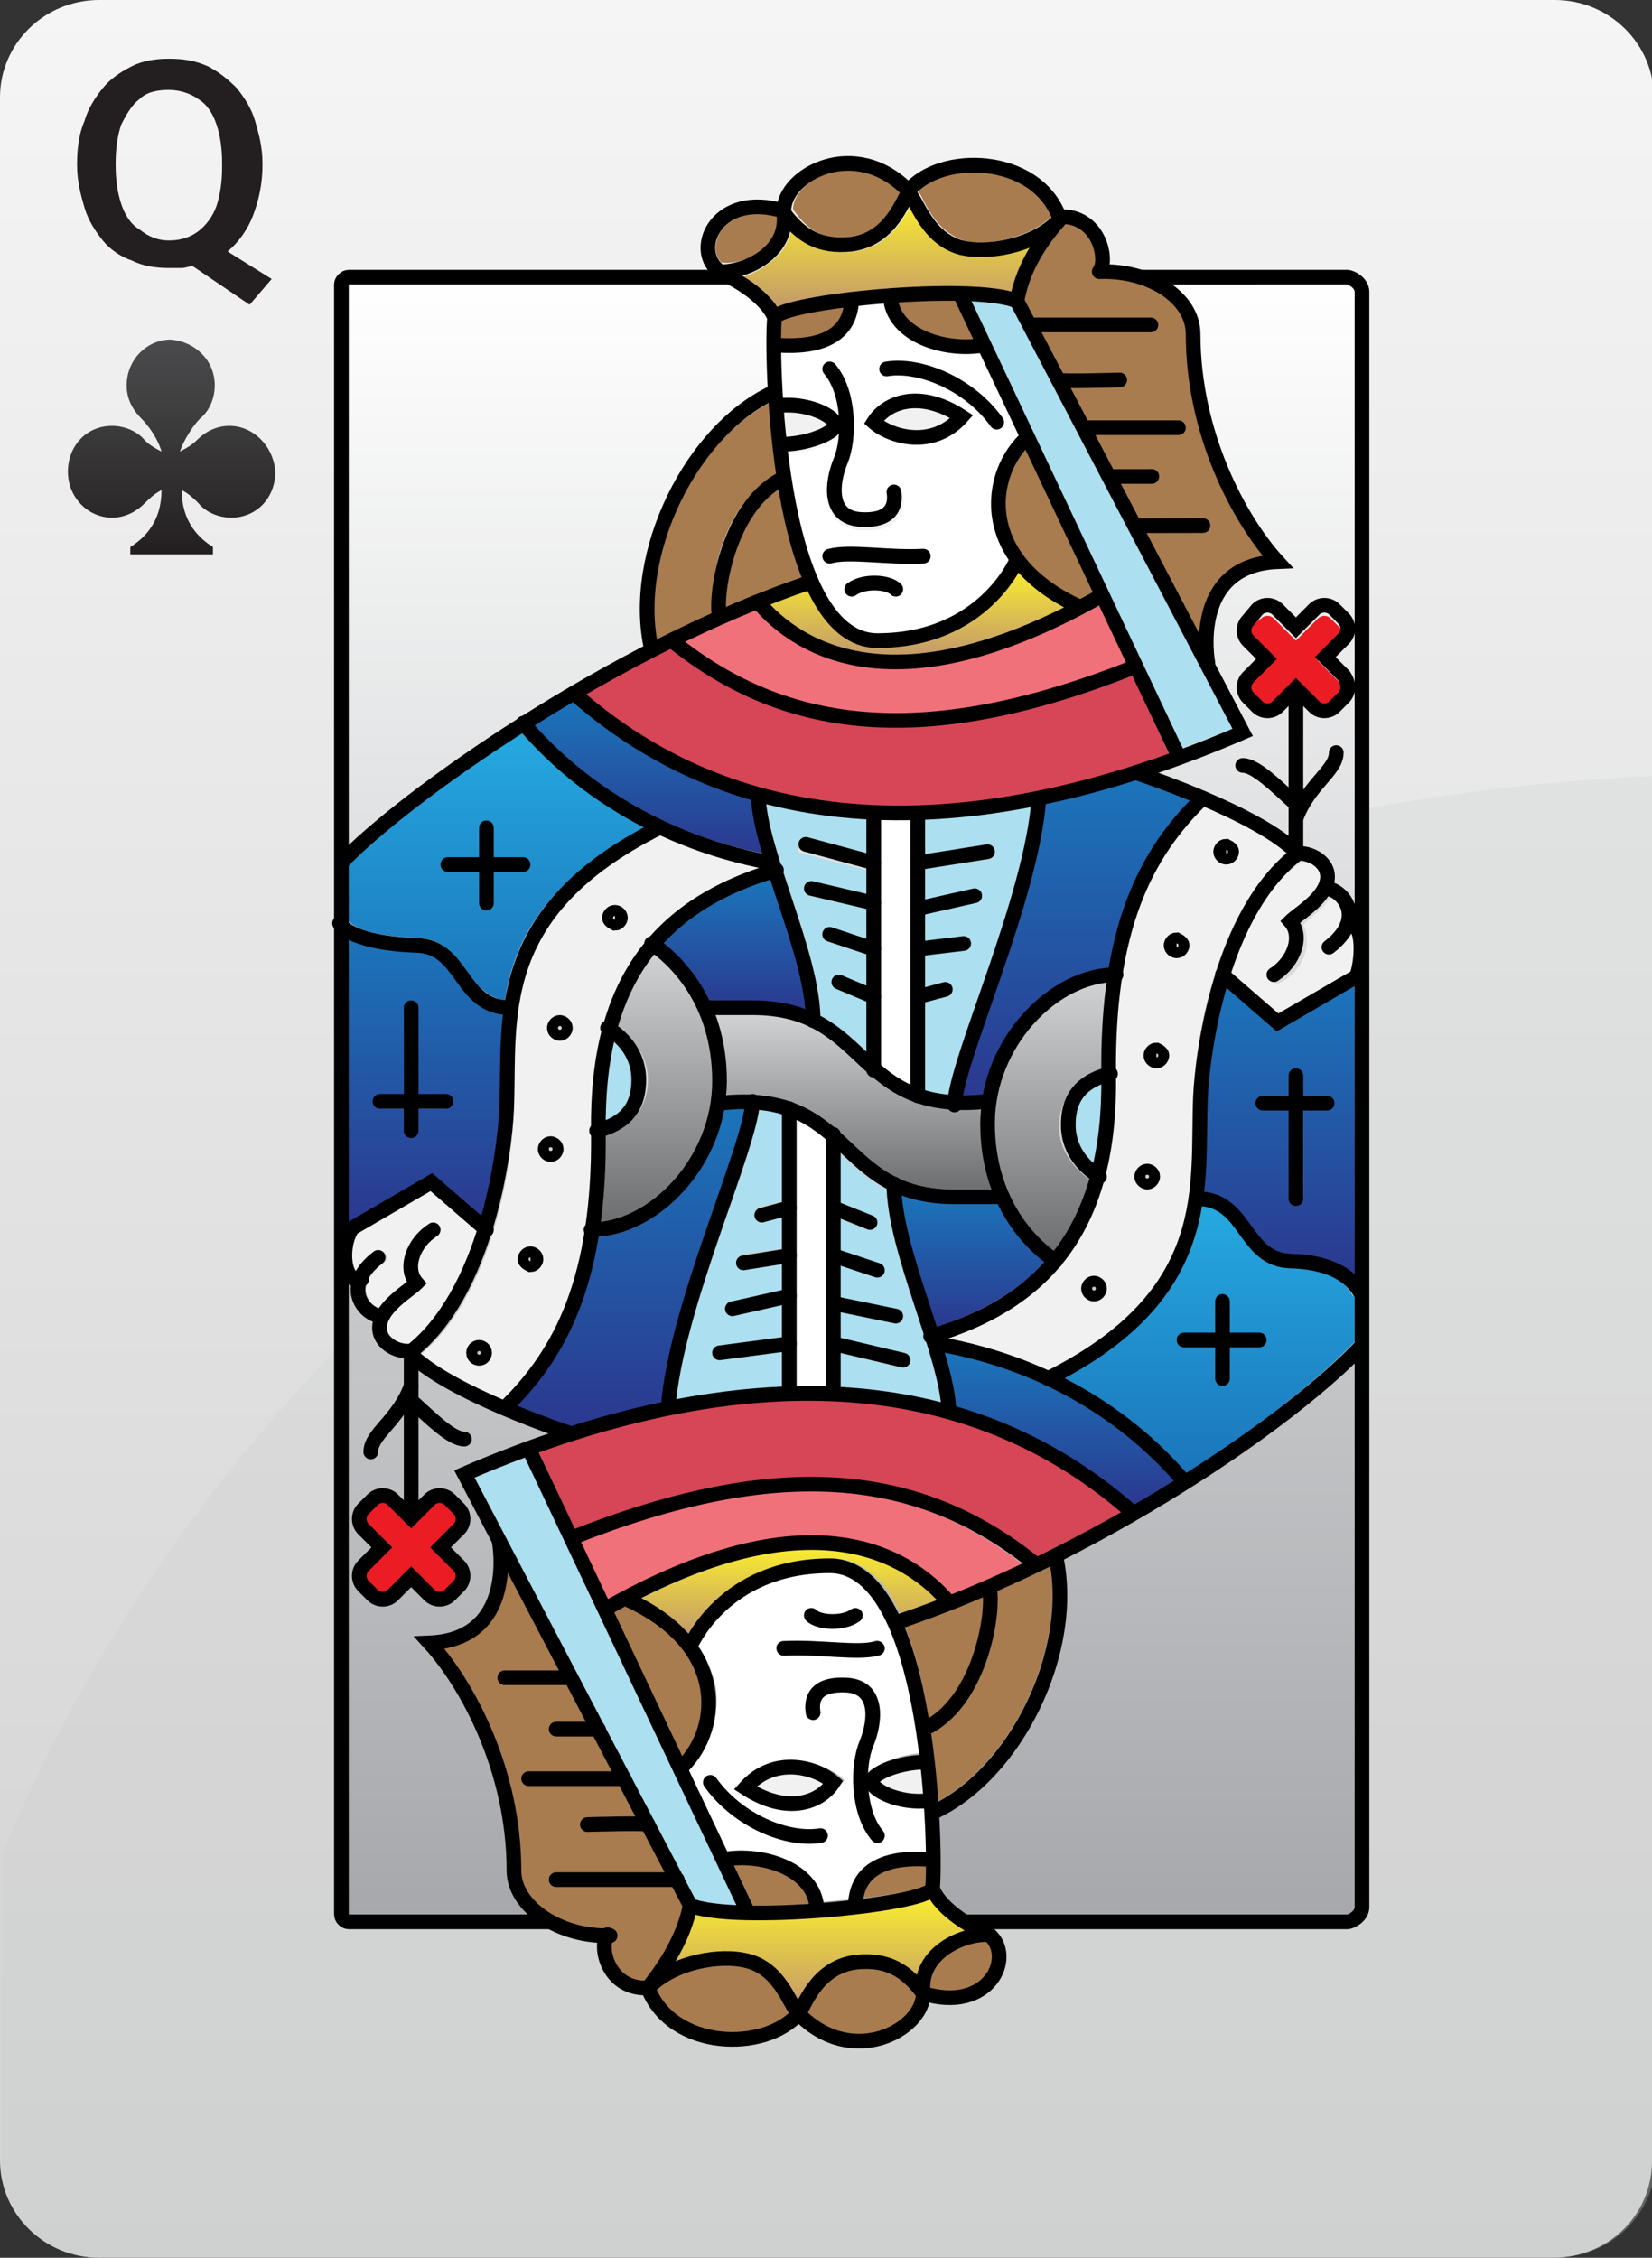 
<svg id="CQ" viewBox="0 0 90 123" xmlns="http://www.w3.org/2000/svg">
	<rect x="0" y="0" width="90" height="123" fill="#333333" stroke="none"/>
	<linearGradient id="SVGID_262_" gradientUnits="userSpaceOnUse" x1="45.05" y1="123" x2="45.05" y2="0" gradientTransform="matrix(1 0 0 -1 0 123)">
		<stop  offset="0" style="stop-color:#F5F5F5"/>
		<stop  offset="1" style="stop-color:#D1D1D1"/>
	</linearGradient>
	<linearGradient id="SVGID_263_" gradientUnits="userSpaceOnUse" x1="45.143" y1="80.728" x2="45.143" y2="0.028" gradientTransform="matrix(1 0 0 -1 0 123)">
		<stop  offset="0" style="stop-color:#D0D2D3"/>
		<stop  offset="1" style="stop-color:#CCCECF"/>
	</linearGradient>
	<linearGradient id="SVGID_264_" gradientUnits="userSpaceOnUse" x1="46.4" y1="108.1" x2="46.4" y2="18.5" gradientTransform="matrix(1 0 0 -1 0 123)">
		<stop  offset="0" style="stop-color:#FFFFFF"/>
		<stop  offset="1" style="stop-color:#A6A8AB"/>
	</linearGradient>
	<linearGradient id="SVGID_265_" gradientUnits="userSpaceOnUse" x1="50" y1="91.952" x2="50" y2="87.254" gradientTransform="matrix(1 0 0 -1 0 123)">
		<stop  offset="0" style="stop-color:#F9EC31"/>
		<stop  offset="1" style="stop-color:#C3996B"/>
	</linearGradient>
	<linearGradient id="SVGID_266_" gradientUnits="userSpaceOnUse" x1="58.65" y1="80.6" x2="58.65" y2="63.224" gradientTransform="matrix(1 0 0 -1 0 123)">
		<stop  offset="0" style="stop-color:#1B75BB"/>
		<stop  offset="1" style="stop-color:#2B388F"/>
	</linearGradient>
	<linearGradient id="SVGID_267_" gradientUnits="userSpaceOnUse" x1="48.4" y1="111.947" x2="48.4" y2="106.228" gradientTransform="matrix(1 0 0 -1 0 123)">
		<stop  offset="0" style="stop-color:#F9EC31"/>
		<stop  offset="1" style="stop-color:#C3996B"/>
	</linearGradient>
	<linearGradient id="SVGID_268_" gradientUnits="userSpaceOnUse" x1="35.35" y1="84.867" x2="35.35" y2="76.486" gradientTransform="matrix(1 0 0 -1 0 123)">
		<stop  offset="0" style="stop-color:#1B75BB"/>
		<stop  offset="1" style="stop-color:#2B388F"/>
	</linearGradient>
	<linearGradient id="SVGID_269_" gradientUnits="userSpaceOnUse" x1="27.05" y1="83.149" x2="27.05" y2="68.524" gradientTransform="matrix(1 0 0 -1 0 123)">
		<stop  offset="0" style="stop-color:#25A9E0"/>
		<stop  offset="1" style="stop-color:#1B75BB"/>
	</linearGradient>
	<linearGradient id="SVGID_270_" gradientUnits="userSpaceOnUse" x1="35.8" y1="71.1" x2="35.8" y2="56.318" gradientTransform="matrix(1 0 0 -1 0 123)">
		<stop  offset="0" style="stop-color:#D0D2D3"/>
		<stop  offset="1" style="stop-color:#6D6E70"/>
	</linearGradient>
	<linearGradient id="SVGID_271_" gradientUnits="userSpaceOnUse" x1="39.95" y1="75.219" x2="39.95" y2="67.919" gradientTransform="matrix(1 0 0 -1 0 123)">
		<stop  offset="0" style="stop-color:#1B75BB"/>
		<stop  offset="1" style="stop-color:#2B388F"/>
	</linearGradient>
	<linearGradient id="SVGID_272_" gradientUnits="userSpaceOnUse" x1="53.05" y1="57.964" x2="53.05" y2="50.664" gradientTransform="matrix(1 0 0 -1 0 123)">
		<stop  offset="0" style="stop-color:#1B75BB"/>
		<stop  offset="1" style="stop-color:#2B388F"/>
	</linearGradient>
	<linearGradient id="SVGID_273_" gradientUnits="userSpaceOnUse" x1="57.2" y1="69.558" x2="57.2" y2="54.777" gradientTransform="matrix(1 0 0 -1 0 123)">
		<stop  offset="0" style="stop-color:#D0D2D3"/>
		<stop  offset="1" style="stop-color:#6D6E70"/>
	</linearGradient>
	<linearGradient id="SVGID_274_" gradientUnits="userSpaceOnUse" x1="46.5" y1="67.726" x2="46.5" y2="58.156" gradientTransform="matrix(1 0 0 -1 0 123)">
		<stop  offset="0" style="stop-color:#D0D2D3"/>
		<stop  offset="1" style="stop-color:#6D6E70"/>
	</linearGradient>
	<linearGradient id="SVGID_275_" gradientUnits="userSpaceOnUse" x1="65.85" y1="57.358" x2="65.85" y2="42.658" gradientTransform="matrix(1 0 0 -1 0 123)">
		<stop  offset="0" style="stop-color:#25A9E0"/>
		<stop  offset="1" style="stop-color:#1B75BB"/>
	</linearGradient>
	<linearGradient id="SVGID_276_" gradientUnits="userSpaceOnUse" x1="43.1" y1="38.627" x2="43.1" y2="33.924" gradientTransform="matrix(1 0 0 -1 0 123)">
		<stop  offset="0" style="stop-color:#F9EC31"/>
		<stop  offset="1" style="stop-color:#C3996B"/>
	</linearGradient>
	<linearGradient id="SVGID_277_" gradientUnits="userSpaceOnUse" x1="44.63" y1="19.65" x2="44.63" y2="13.674" gradientTransform="matrix(1 0 0 -1 0 123)">
		<stop  offset="0" style="stop-color:#F9EC31"/>
		<stop  offset="1" style="stop-color:#C3996B"/>
	</linearGradient>
	<linearGradient id="SVGID_278_" gradientUnits="userSpaceOnUse" x1="69.7" y1="69.423" x2="69.7" y2="53.306" gradientTransform="matrix(1 0 0 -1 0 123)">
		<stop  offset="0" style="stop-color:#1B75BB"/>
		<stop  offset="1" style="stop-color:#2B388F"/>
	</linearGradient>
	<linearGradient id="SVGID_279_" gradientUnits="userSpaceOnUse" x1="23.2" y1="72.026" x2="23.2" y2="56.327" gradientTransform="matrix(1 0 0 -1 0 123)">
		<stop  offset="0" style="stop-color:#1B75BB"/>
		<stop  offset="1" style="stop-color:#2B388F"/>
	</linearGradient>
	<linearGradient id="SVGID_280_" gradientUnits="userSpaceOnUse" x1="57.7" y1="49.4" x2="57.7" y2="40.96" gradientTransform="matrix(1 0 0 -1 0 123)">
		<stop  offset="0" style="stop-color:#1B75BB"/>
		<stop  offset="1" style="stop-color:#2B388F"/>
	</linearGradient>
	<linearGradient id="SVGID_281_" gradientUnits="userSpaceOnUse" x1="34.35" y1="62.661" x2="34.35" y2="45.289" gradientTransform="matrix(1 0 0 -1 0 123)">
		<stop  offset="0" style="stop-color:#1B75BB"/>
		<stop  offset="1" style="stop-color:#2B388F"/>
	</linearGradient>
	<linearGradient id="SVGID_282_" gradientUnits="userSpaceOnUse" x1="9.35" y1="104.46" x2="9.35" y2="92.81" gradientTransform="matrix(1 0 0 -1 0 123)">
		<stop  offset="0" style="stop-color:#4A4A4C"/>
		<stop  offset="0.3" style="stop-color:#404041"/>
		<stop  offset="1" style="stop-color:#231F20"/>
	</linearGradient>
	<path style="fill:url(#SVGID_262_);" d="M90,117.7c0,3-2.4,5.3-5.4,5.3H5.4c-3,0-5.4-2.4-5.4-5.3V5.3 C0,2.4,2.4,0,5.4,0h79.3c3,0,5.4,2.4,5.4,5.3v112.4H90z"/>
	<path style="fill:#231F20;" d="M13.6,16.6l-3.1-2.1c-0.2,0-0.4,0.1-0.6,0.1c-0.2,0-0.4,0-0.7,0c-0.7,0-1.4-0.1-2-0.4 C6.6,14,6,13.6,5.6,13.1s-0.8-1.1-1-1.8S4.2,9.9,4.2,9V8.9c0-0.8,0.1-1.6,0.4-2.3c0.2-0.7,0.6-1.3,1-1.8s1-0.9,1.6-1.2 s1.3-0.4,2-0.4c0.8,0,1.4,0.1,2.1,0.4c0.6,0.3,1.1,0.7,1.6,1.2c0.4,0.5,0.8,1.1,1,1.8s0.4,1.4,0.4,2.3V9c0,1-0.2,1.9-0.5,2.7 s-0.8,1.5-1.4,2l2.4,1.5L13.6,16.6z M9.2,13.1c0.7,0,1.2-0.2,1.6-0.5c0.4-0.3,0.8-0.8,1-1.4c0.2-0.6,0.3-1.3,0.3-2.1V8.9 c0-0.8-0.1-1.5-0.3-2.1s-0.5-1.1-1-1.4c-0.4-0.3-1-0.5-1.6-0.5C8.6,4.9,8,5,7.6,5.4c-0.4,0.3-0.7,0.8-1,1.4 C6.4,7.4,6.3,8.1,6.3,8.9V9c0,0.8,0.1,1.5,0.3,2.1c0.2,0.6,0.5,1.1,1,1.4C8.1,12.9,8.6,13.1,9.2,13.1z"/>
	<path style="opacity:0.3;fill:url(#SVGID_263_);enable-background:new    ;" d="M0.093,101.072v16.6 c0,3,2.4,5.3,5.4,5.3h79.3c3,0,5.4-2.4,5.4-5.3v-75.4C48.693,44.072,13.793,67.972,0.093,101.072z"/>
	<path style="fill:url(#SVGID_264_);" d="M74.2,103.5c0,0.7-0.2,1-0.9,1H19.5c-0.7,0-0.9-0.2-0.9-1V16 c0-0.7,0.2-1.1,0.9-1.1h53.6c0.7,0,1.1,0.4,1.1,1.1C74.2,16,74.2,103.5,74.2,103.5z"/>
	<path style="fill:#F1717A;" d="M61.4,36.2l-1.5-3.3c-2.5,1.4-7,3.5-11.3,3.5c-2.7,0-5.3-0.8-7.4-3.2c-1.3,0.5-2.7,1.1-4,1.8 C43.5,39.8,51,40.2,61.4,36.2z"/>
	<path style="fill:#A87C4F;" d="M55.9,24.4c-0.9,1-1.3,2.4-1.1,3.7c0.2,1.3,1.1,3.2,4.1,4.6c0.2-0.1,0.5-0.2,0.7-0.4L55.9,24.4z"/>
	<path style="fill:url(#SVGID_265_);" d="M58.2,33c-1.1-0.6-2-1.2-2.7-2c-0.7,1.2-2.9,4.2-7.7,4.2c-1,0-1.8-0.4-2.6-1.2 c-0.5-0.5-0.8-1.1-1.2-1.9c-0.7,0.2-1.5,0.5-2.2,0.8C44,35.3,48.7,37.8,58.2,33z"/>
	<path style="fill:url(#SVGID_266_);" d="M56.9,43.7c-0.3,3.2-1.7,7.5-2.9,10.9c-0.8,2.2-1.4,4.1-1.6,5.2c0.4,0,0.8,0,1.2-0.1 c0.7-4,3.9-6.8,6.9-6.9c0.6-3.8,2.1-6.8,4.4-9.2c-1.5-0.6-2.8-1.1-3.1-1.2C60.3,42.9,58.6,43.3,56.9,43.7z"/>
	<path style="fill:#A87C4F;" d="M53.1,18.5L52,16.3c-0.1,0-0.2,0-0.3,0c-0.9,0-1.9,0-2.9,0.1c0.1,0.5,0.3,0.9,0.7,1.3 C50.5,18.4,51.8,18.7,53.1,18.5z"/>
	<path style="fill:#A87C4F;" d="M42.5,26.5c-2.3,1.3-3.2,5.2-3,6.7c1.4-0.6,2.9-1.2,4.3-1.7C43.2,30,42.8,28.3,42.5,26.5z"/>
	<path style="fill:#ACDFEF;" d="M55.2,16.6c-0.5-0.2-1.3-0.3-2.4-0.3l11.5,24.5c1-0.4,1.9-0.7,2.9-1.1l-9.9-18.8L55.2,16.6z"/>
	<path style="fill:#FFFFFF;" d="M45.9,18.3c-0.6,0.6-1.6,0.9-3,0.9c-0.1,0-0.3,0-0.4,0c0,0.7,0,1.6,0.1,2.6c1.2-0.1,2.5,0.4,3,0.9 c0.1,0.1,0.1,0.2,0.2,0.3c0-0.9-0.3-1.9-0.8-2.5c-0.1-0.1-0.1-0.4,0-0.5s0.4-0.1,0.5,0c1.2,1.4,1.2,4.1,0.7,5.4 c-0.3,0.7-0.5,1.7-0.1,2.3c0.2,0.3,0.5,0.4,0.9,0.4c0.6,0,1.1-0.1,1.3-0.3c0.2-0.2,0.2-0.6,0.2-0.8c0-0.2,0.1-0.4,0.3-0.4 s0.4,0.1,0.4,0.3c0.1,0.5,0,1-0.3,1.4s-0.9,0.6-1.7,0.6c-0.1,0-0.1,0-0.2,0c-0.8,0-1.3-0.4-1.5-0.7c-0.6-1-0.1-2.4,0-2.9 c0.2-0.4,0.3-1.1,0.3-1.8c-0.2,0.7-1.7,1.2-2.9,1.2c0.4,3.5,1.2,7.3,2.9,9c0.6,0.7,1.3,1,2.1,1c4.9,0,6.9-3.3,7.2-4.1 c-0.5-0.7-0.8-1.5-1-2.3c-0.2-1.6,0.3-3.3,1.5-4.5l-2.1-4.5c-0.3,0-0.6,0.1-0.9,0.1c-1.3,0-2.6-0.4-3.4-1.1 c-0.6-0.5-0.9-1.1-0.9-1.7c-0.5,0-1.1,0.1-1.5,0.1C46.6,17.3,46.4,17.8,45.9,18.3z M49.1,32.4c-0.1,0.1-0.3,0.1-0.5,0 c-0.3-0.3-1.5-0.3-2,0c-0.1,0-0.1,0.1-0.2,0.1c-0.1,0-0.2,0-0.3-0.1S46,32,46.2,31.9c0.8-0.5,2.3-0.5,2.9,0 C49.2,32.1,49.2,32.3,49.1,32.4z M50.4,30.7c-0.2,0-0.3,0-0.5,0c-0.7,0-1.3,0-1.9-0.1c-1.1-0.1-2-0.1-2.6,0.1 c-0.2,0-0.4,0-0.4-0.2c-0.1-0.2,0-0.4,0.2-0.4c0.7-0.2,1.7-0.2,2.8-0.1c0.8,0,1.6,0.1,2.4,0.1c0.2,0,0.3,0.1,0.3,0.3 C50.7,30.5,50.6,30.7,50.4,30.7z M48.3,19.8c2.1-0.4,4.8,0.9,6.3,3c0.1,0.1,0.1,0.4-0.1,0.5c-0.1,0-0.1,0.1-0.2,0.1 c-0.1,0-0.2,0-0.3-0.1c-1.6-2.1-4.1-3-5.7-2.8c-0.2,0-0.4-0.1-0.4-0.3C48,20,48.1,19.9,48.3,19.8z M47.3,22.9 c0.5-0.8,1.5-1.3,2.5-1.3c0.9,0,1.8,0.3,2.7,1l0.3,0.2L52.6,23c-0.7,0.8-1.6,1.2-2.7,1.2c-1.1,0-2.1-0.5-2.5-0.9l-0.2-0.2 L47.3,22.9z"/>
	<path style="fill:#F1F1F2;" d="M51.8,22.8c-0.7-0.4-1.3-0.6-2-0.6c-0.8,0-1.4,0.4-1.8,0.8c0.4,0.3,1.1,0.5,1.9,0.5 C50.4,23.5,51.1,23.4,51.8,22.8z"/>
	<path style="fill:#A87C4F;" d="M42.5,18.5c1.3,0.1,2.4-0.2,2.9-0.7c0.3-0.3,0.5-0.7,0.6-1.1c-1.8,0.2-3.2,0.5-3.5,0.7 C42.6,17.6,42.5,18,42.5,18.5z"/>
	<path style="fill:#A87C4F;" d="M65.415,35.268c0-0.9,0.428-2.778,1.128-3.578c0.6-0.8,1.542-1.094,2.642-1.294 c-2.2-2.7-4.404-7.695-4.404-12.495c0-0.6-0.482-1.201-0.982-1.801c-0.9-0.9-2.3-1.4-3.9-1.3l0,0l0,0 c-0.1,0,0.248-0.906-0.357-1.819C59.296,12.608,58.8,12,57.8,12c-1.2,1.5-2.066,3.297-2.266,4.497L65.415,35.268z"/>
	<path style="fill:#D64656;" d="M63.7,41.1l-2-4.3c-4.9,1.9-9.1,2.8-12.9,2.8c-4.7,0-8.7-1.4-12.3-4.3 c-1.6,0.8-3.273,1.628-4.773,2.528C38.277,43.112,47.7,46.8,63.7,41.1z"/>
	<path style="fill:url(#SVGID_267_);" d="M42.4,16.8c1.5-0.7,6.6-1.1,9.4-1.1c1.5,0,2.6,0.1,3.4,0.3c0.2-0.9,0.6-1.8,1.2-2.7 c-1.5,0.7-3.1,0.8-4.1,0.5c-1.5-0.4-2.2-1.6-2.6-2.4c0-0.1-0.1-0.1-0.1-0.2c-0.4,0.8-1.3,2.3-3.1,2.5c-1.6,0.2-2.7-0.4-3.4-1.2 c-0.1,0.5-0.3,1-0.7,1.4c-0.6,0.6-1.3,1-2,1.2C41.1,15.4,41.9,16,42.4,16.8z"/>
	<path style="fill:url(#SVGID_268_);" d="M41.6,46.5c-0.3-1.2-0.6-2.2-0.6-3.1c-3.4-1-6.6-2.6-9.7-5.3c-0.8,0.4-1.5,0.9-2.2,1.4 C31,41.7,35,45.2,41.6,46.5z"/>
	<path style="fill:url(#SVGID_269_);" d="M22.7,51.1c1.4,0,2.1,1,2.7,1.8s1.1,1.4,2.1,1.6c0.5-3.2,2.2-6.6,7.7-9.4 c-3.3-1.7-5.5-3.7-6.8-5.2c-4.4,2.8-7.9,5.6-9.5,7.2v3C19.3,50.6,20.4,51,22.7,51.1z M24.4,46.8h1.8v-1.7c0-0.2,0.2-0.3,0.3-0.3 s0.3,0.1,0.3,0.3v1.7h1.8c0.2,0,0.3,0.1,0.3,0.3s-0.2,0.3-0.3,0.3h-1.8v1.7c0,0.2-0.2,0.3-0.3,0.3s-0.3-0.1-0.3-0.3v-1.7h-1.8 c-0.2,0-0.3-0.1-0.3-0.3S24.2,46.8,24.4,46.8z"/>
	<path style="fill:#A87C4F;" d="M52.5,13.1c0.3,0.1,0.6,0.1,1,0.1c1.1,0,2.7-0.4,3.8-1.4c-0.5-1.2-1.7-2.1-3.2-2.4 c-1.6-0.3-3.2,0.2-4.1,1c0.1,0.1,0.2,0.3,0.3,0.5C50.7,11.7,51.3,12.7,52.5,13.1z"/>
	<path style="fill:#A87C4F;" d="M41.9,13.3c0.4-0.4,0.6-0.9,0.6-1.5c-1.8-0.5-2.9,0.2-3.3,0.9c-0.3,0.6-0.3,1.2,0.1,1.6 C40,14.4,41.1,14.1,41.9,13.3z"/>
	<path style="fill:#A87C4F;" d="M46.4,12.9c1.6-0.2,2.3-1.6,2.6-2.3c0-0.1,0.1-0.1,0.1-0.2c-1.2-1.1-2.8-1.5-4.2-0.9 c-1,0.4-1.7,1.2-1.7,1.9C44.1,12.7,45,13.1,46.4,12.9z"/>
	<path style="fill:#A87C4F;" d="M42.4,25.8c-0.2-1.4-0.3-2.7-0.4-3.9c-4.2,2.2-7.1,8.2-6.2,13c1-0.5,2-1,3.1-1.4 C38.5,31.7,39.5,27.2,42.4,25.8z"/>
	<path style="fill:#F1F1F2;" d="M60.8,58.6c0.1,4.4-0.9,7.8-3,10.3l0,0c0,0,0,0-0.1,0.1c-1.5,1.8-3.6,3.1-6.3,4 c2.1,0.4,4,1.1,5.6,1.8c8-4,8-9,8-13.4c0-0.5,0-1.1,0-1.6c0.1-3.3,1.3-10.2,5.1-13.3c-1-0.9-2.8-1.9-4.5-2.6 C63.3,46.2,60.7,49.9,60.8,58.6z M59.6,70.8c-0.3,0-0.6-0.3-0.6-0.6c0-0.3,0.3-0.6,0.6-0.6s0.6,0.3,0.6,0.6 C60.2,70.5,59.9,70.8,59.6,70.8z M62.5,64.7c-0.3,0-0.6-0.3-0.6-0.6c0-0.3,0.3-0.6,0.6-0.6s0.6,0.3,0.6,0.6 C63.1,64.4,62.8,64.7,62.5,64.7z M63,58.1c-0.3,0-0.6-0.3-0.6-0.6s0.3-0.6,0.6-0.6s0.6,0.3,0.6,0.6C63.6,57.9,63.4,58.1,63,58.1z  M64.2,52.2c-0.3,0-0.6-0.3-0.6-0.6s0.3-0.6,0.6-0.6c0.3,0,0.6,0.3,0.6,0.6C64.8,51.9,64.5,52.2,64.2,52.2z M66.9,45.8 c0.3,0,0.6,0.3,0.6,0.6S67.2,47,66.9,47s-0.6-0.3-0.6-0.6S66.5,45.8,66.9,45.8z"/>
	<path style="fill:url(#SVGID_270_);" d="M38.9,58.9c0-4.2-2.3-6.3-3.3-7c-0.9,1.1-1.6,2.5-2,4c1.1,0.8,1.7,1.8,1.7,2.9 c0,0.6-0.1,2.3-2.3,3c0,1.8-0.1,3.4-0.3,4.9C35.6,66.4,38.9,63.1,38.9,58.9z"/>
	<path style="fill:#ACDFEF;" d="M34.5,58.8c0-0.4-0.1-1.3-1.2-2.2c-0.3,1.4-0.5,2.9-0.5,4.5C34.3,60.6,34.5,59.6,34.5,58.8z"/>
	<path style="fill:#ACDFEF;" d="M53.4,54.4c1.2-3.3,2.6-7.4,2.9-10.6c-1.9,0.4-3.9,0.6-5.9,0.7v2.1l3.4-0.5c0.2,0,0.4,0.1,0.4,0.3 s-0.1,0.4-0.3,0.4l-3.5,0.5v1.8l2.6-0.6c0.2,0,0.4,0.1,0.4,0.3s-0.1,0.4-0.3,0.4l-2.8,0.6v1.6l2.1-0.3c0.2,0,0.4,0.1,0.4,0.3 s-0.1,0.4-0.3,0.4L50.4,52v1.8l1.1-0.2c0.2,0,0.4,0.1,0.4,0.3s-0.1,0.4-0.3,0.4l-1.3,0.3v5c0.4,0.1,0.9,0.2,1.4,0.2 C51.9,58.6,52.6,56.7,53.4,54.4z"/>
	<path style="fill:url(#SVGID_271_);" d="M43.9,55.1c-0.1-1.8-0.8-4-1.5-6.1c-0.1-0.4-0.3-0.8-0.4-1.2c-2.5,0.8-4.5,2-6,3.6 c0.7,0.5,1.8,1.5,2.6,3.2H41C42.2,54.6,43.1,54.8,43.9,55.1z"/>
	<path style="fill:#F1F1F2;" d="M67,53l2.7,2.3l4-2.3c0.2-0.6,0.3-1.9,0-2.2l0,0c-0.2,0.3-0.5,0.7-1,1.1c-0.1,0-0.1,0.1-0.2,0.1 s-0.2,0-0.3-0.1c-0.1-0.1-0.1-0.4,0.1-0.5c0.8-0.6,1.1-1.3,0.9-1.8c-0.1-0.4-0.4-0.6-0.7-0.7c-0.4,0.6-1,1-1.4,1.4L71,50.4 c0.2,0.3,0.2,0.7,0.2,1.1c-0.1,0.8-0.6,1.6-1.4,2c-0.1,0-0.1,0.1-0.2,0.1s-0.2-0.1-0.3-0.1c-0.1-0.2-0.1-0.4,0.1-0.5 c0.6-0.4,1-1,1.1-1.6c0-0.2,0-0.6-0.2-0.9l-0.2-0.2l0.2-0.2c0.1-0.1,0.2-0.2,0.4-0.3c0.5-0.4,1.4-1,1.5-1.7c0-0.3,0-0.5-0.2-0.7 c-0.2-0.3-0.6-0.4-1.1-0.4C68.9,48.3,67.7,50.7,67,53z"/>
	<path style="fill:#EC1C24;" d="M70.8,37.3L70.8,37.3l1,1c0.2,0.2,0.5,0.2,0.7,0l0.5-0.5c0.1-0.1,0.1-0.2,0.1-0.3s0-0.2-0.1-0.3 L71.8,36l1.2-1.2c0.1-0.1,0.1-0.2,0.1-0.3s0-0.2-0.1-0.3l-0.5-0.5c-0.2-0.2-0.5-0.2-0.7,0l-1.2,1.2l-1.2-1.2 c-0.2-0.2-0.5-0.2-0.7,0L68.2,34c-0.2,0.2-0.2,0.5,0,0.7l1.2,1.2l-1.2,1.2c-0.2,0.2-0.2,0.5,0,0.7l0.5,0.5c0.2,0.2,0.5,0.2,0.7,0 l1.2-1.2L70.8,37.3z"/>
	<path style="fill:#ACDFEF;" d="M42.5,47.2L42.5,47.2c0.1,0.1,0.1,0.1,0.1,0.2c0.1,0.5,0.3,0.9,0.5,1.4c0.8,2.3,1.5,4.7,1.6,6.6 c1,0.5,1.8,1.2,2.5,1.9c0.1,0.1,0.1,0.1,0.2,0.2v-3l-1.8-0.7c-0.2-0.1-0.3-0.3-0.2-0.4c0.1-0.2,0.3-0.3,0.4-0.2l1.5,0.6V52 l-2.2-0.7c-0.2-0.1-0.3-0.3-0.2-0.4c0.1-0.2,0.3-0.3,0.4-0.2l1.9,0.7v-1.9l-3.1-0.7c-0.2,0-0.3-0.2-0.3-0.4s0.2-0.3,0.4-0.2l3,0.7 v-1.5l-3.5-0.9c-0.2,0-0.3-0.2-0.2-0.4c0-0.2,0.2-0.3,0.4-0.2l3.4,0.8v-2.1c-1.9-0.1-3.8-0.4-5.6-0.9 C41.7,44.6,42.1,45.8,42.5,47.2z"/>
	<path style="fill:url(#SVGID_272_);" d="M54.4,65.5H52c-1.2,0-2.1-0.2-2.9-0.5c0.1,1.8,0.8,4,1.5,6.1c0.1,0.4,0.3,0.8,0.4,1.2 c2.5-0.8,4.5-2,6-3.6C56.3,68.2,55.2,67.2,54.4,65.5z"/>
	<path style="fill:#FFFFFF;" d="M48,44.5v13.6c0.5,0.4,1.1,0.8,1.7,1.1V44.5c-0.2,0-0.4,0-0.6,0C48.7,44.5,48.3,44.5,48,44.5z"/>
	<path style="fill:#ACDFEF;" d="M36.8,76.3c1.9-0.4,3.9-0.6,5.9-0.7v-2.1L39.3,74l0,0c-0.2,0-0.3-0.1-0.3-0.3 c0-0.2,0.1-0.4,0.3-0.4l3.5-0.5V71L40,71.6c0,0,0,0-0.1,0c-0.2,0-0.3-0.1-0.3-0.3c0-0.2,0.1-0.4,0.3-0.4l2.8-0.6v-1.6L40.6,69 c0,0,0,0-0.1,0c-0.2,0-0.3-0.1-0.3-0.3c0-0.2,0.1-0.4,0.3-0.4l2.2-0.3v-1.8l-1.1,0.2c0,0,0,0-0.1,0c-0.2,0-0.3-0.1-0.3-0.3 c0-0.2,0.1-0.4,0.3-0.4l1.3-0.3v-5c-0.4-0.1-0.9-0.2-1.4-0.2c-0.1,1.1-0.8,3-1.6,5.3C38.5,69.1,37.1,73.2,36.8,76.3z"/>
	<path style="fill:#FFFFFF;" d="M45,62c-0.5-0.4-1.1-0.8-1.7-1.1v14.7c0.6,0,1.2,0,1.7,0V62z"/>
	<path style="fill:url(#SVGID_273_);" d="M54.1,61.2c0,1.5,0.3,2.8,0.7,3.8c0,0,0.1,0.1,0.1,0.2c0.8,1.7,1.9,2.7,2.5,3.1 c0.9-1.1,1.6-2.5,2-4c-1.1-0.8-1.7-1.8-1.7-2.9c0-0.6,0.1-2.3,2.3-3c0-1.8,0.1-3.4,0.3-4.9C57.4,53.7,54.1,57,54.1,61.2z"/>
	<path style="fill:#ACDFEF;" d="M50.5,73C50.5,72.9,50.5,72.9,50.5,73c-0.1-0.1-0.1-0.2-0.1-0.2c-0.1-0.5-0.3-0.9-0.5-1.4 c-0.8-2.3-1.5-4.7-1.6-6.6c-1-0.5-1.8-1.2-2.5-1.9c-0.1-0.1-0.1-0.1-0.2-0.2v3l1.8,0.7c0.2,0.1,0.3,0.3,0.2,0.4S47.4,67,47.3,67 h-0.1l-1.5-0.6v1.8l2.2,0.7c0.2,0.1,0.3,0.3,0.2,0.4c0,0.1-0.2,0.2-0.3,0.2h-0.1l-1.9-0.7v1.9l3.1,0.7c0.2,0,0.3,0.2,0.3,0.4 c0,0.2-0.2,0.3-0.3,0.3h-0.1l-3-0.7v1.5l3.5,0.9c0.2,0,0.3,0.2,0.2,0.4c0,0.2-0.2,0.3-0.3,0.3h-0.1l-3.4-0.8v2 c1.9,0.1,3.8,0.4,5.6,0.9C51.3,75.5,51,74.3,50.5,73z"/>
	<path style="fill:#ACDFEF;" d="M58.5,61.3c0,0.4,0.1,1.3,1.2,2.2c0.3-1.4,0.5-2.9,0.5-4.5C58.8,59.5,58.5,60.4,58.5,61.3z"/>
	<path style="fill:url(#SVGID_274_);" d="M40.9,59.7L40.9,59.7C41,59.7,41,59.7,40.9,59.7c2.3,0.1,3.6,0.9,4.7,1.9l0,0 c0.3,0.2,0.5,0.5,0.8,0.7c1.4,1.3,2.7,2.5,5.6,2.5h2.1c-0.4-1-0.7-2.2-0.7-3.7c0-0.3,0-0.5,0-0.8c-0.4,0-0.7,0.1-1,0.1 c-0.1,0-0.2,0-0.4,0l0,0l0,0l0,0c-2.2-0.1-3.5-0.9-4.6-1.9l0,0c-0.3-0.2-0.5-0.5-0.8-0.7c-1.4-1.3-2.7-2.5-5.6-2.5h-2.1 c0.4,1,0.7,2.2,0.7,3.7c0,0.3,0,0.5,0,0.8C40,59.7,40.5,59.7,40.9,59.7z"/>
	<path style="fill:#F1F1F2;" d="M45.2,23.1c-0.1-0.2-1.2-0.7-2.5-0.7c0,0.5,0.1,1,0.1,1.4C44,23.8,45.1,23.3,45.2,23.1z"/>
	<path style="fill:#A87C4F;" d="M46.6,107.2c-1.6,0.2-2.78,2.39-2.78,2.49c1.2,1.1,2.914,1.622,4.314,1.022 c1-0.4,1.796-1.261,1.796-1.961C49.03,107.451,48,107,46.6,107.2z"/>
	<path style="fill:#F1717A;" d="M31.6,84l1.5,3.3c4.1-2.3,13.4-6.4,18.7-0.3c1.4-0.5,2.7-1.1,4-1.7C49.5,80.3,42,79.9,31.6,84z"/>
	<path style="fill:#A87C4F;" d="M27.598,85.194c0,0.9-0.318,2.475-1.018,3.275c-0.6,0.8-1.625,1.094-2.725,1.294 c2.2,2.7,4.431,7.558,4.431,12.358c0,0.6,0.414,1.279,0.914,1.879c0.9,0.9,3.985,1.369,3.985,1.369h0.055 c0,0-0.04,1.031,0.26,1.631c0.2,0.4,0.6,1,1.7,1c1.2-1.5,1.9-2.9,2.1-4.1L27.598,85.194z"/>
	<path style="fill:#A87C4F;" d="M40.5,107.1c-0.3-0.1-0.6-0.1-1-0.1c-1.1,0-2.7,0.4-3.8,1.4c0.5,1.2,1.7,2.1,3.2,2.4 c1.6,0.3,3.287-0.248,4.187-1.048C42.895,108.981,41.7,107.4,40.5,107.1z"/>
	<path style="fill:#F1F1F2;" d="M41.2,97.3c0.7,0.4,1.3,0.6,2,0.6c0.8,0,1.4-0.4,1.8-0.8c-0.4-0.3-1.1-0.5-1.9-0.5 C42.6,96.6,41.8,96.7,41.2,97.3z"/>
	<path style="fill:url(#SVGID_275_);" d="M70.3,69c-1.4,0-2.1-1-2.7-1.8s-1.1-1.4-2.1-1.6c-0.5,3.2-2.2,6.6-7.7,9.4 c3.3,1.7,5.6,3.8,6.8,5.3c4.2-2.7,7.5-5.4,9.3-7.3v-2.3c-0.1,0-0.1-0.1-0.2-0.1C73.4,70.1,72.8,69.1,70.3,69z M68.6,73.3h-1.8V75 c0,0.2-0.2,0.3-0.3,0.3s-0.3-0.1-0.3-0.3v-1.7h-1.8c-0.2,0-0.3-0.1-0.3-0.3c0-0.2,0.2-0.3,0.3-0.3h1.8V71c0-0.2,0.2-0.3,0.3-0.3 s0.3,0.1,0.3,0.3v1.7h1.8c0.2,0,0.3,0.1,0.3,0.3C69,73.2,68.8,73.3,68.6,73.3z"/>
	<path style="fill:#A87C4F;" d="M51.2,106.8c-0.4,0.4-0.6,0.9-0.6,1.5c1.8,0.5,2.9-0.2,3.3-0.9c0.3-0.6,0.3-1.2-0.1-1.6 C53,105.7,51.9,106,51.2,106.8z"/>
	<path style="fill:url(#SVGID_276_);" d="M34.9,87.1c1.1,0.6,2,1.2,2.7,2c0.7-1.2,2.9-4.2,7.7-4.2c1,0,1.8,0.4,2.6,1.2 c0.5,0.5,0.8,1.1,1.2,1.9c0.7-0.3,1.5-0.5,2.2-0.8C49,84.9,44.3,82.3,34.9,87.1z"/>
	<path style="fill:url(#SVGID_277_);" d="M50.6,103.3c-1.5,0.7-6.6,1.1-9.4,1.1c-1.5,0-2.6-0.1-3.4-0.3 c-0.2,0.9-0.712,2.048-1.312,2.948c1-0.5,2.324-0.869,4.294-0.55c1.5,0.4,2.646,2.556,2.646,2.656 c0.4-0.8,1.401-2.436,3.201-2.636c1.6-0.2,2.665,0.5,3.365,1.3c0.1-0.5,0.383-1.203,0.783-1.603c0.6-0.6,1.294-0.886,1.994-1.086 C52.072,104.828,51.1,104.1,50.6,103.3z"/>
	<path style="fill:#A87C4F;" d="M37.1,95.8c0.9-1,1.3-2.4,1.1-3.7c-0.2-1.3-1.1-3.2-4.1-4.6c-0.2,0.1-0.5,0.2-0.7,0.4L37.1,95.8z" />
	<path style="fill:#F1F1F2;" d="M47.8,97c0.1,0.2,1.2,0.8,2.5,0.7c0-0.5-0.1-1-0.1-1.4C49,96.3,47.9,96.8,47.8,97z"/>
	<path style="fill:#A87C4F;" d="M39.9,101.6l1.1,2.2c0.1,0,0.2,0,0.3,0c0.9,0,1.9,0,2.9-0.1c-0.1-0.5-0.3-0.9-0.7-1.3 C42.5,101.8,41.2,101.4,39.9,101.6z"/>
	<path style="fill:#A87C4F;" d="M53.6,86.9c-1.4,0.6-2.9,1.2-4.3,1.7c0.6,1.5,1,3.2,1.3,5C52.8,92.3,53.7,88.5,53.6,86.9z"/>
	<path style="fill:#FFFFFF;" d="M47.1,101.9c0.7-0.7,1.9-0.9,3.4-0.9c0-0.7,0-1.6-0.1-2.6c-0.1,0-0.1,0-0.2,0 c-1.2,0-2.3-0.4-2.8-0.9c-0.1-0.1-0.1-0.2-0.1-0.2c0.1,0.9,0.3,1.9,0.8,2.5c0.1,0.1,0.1,0.4,0,0.5s-0.1,0.1-0.2,0.1 c-0.1,0-0.2,0-0.3-0.1c-1.2-1.4-1.2-4.1-0.7-5.4c0.3-0.7,0.5-1.7,0.1-2.3c-0.2-0.3-0.5-0.4-0.9-0.4c-0.6,0-1.1,0.1-1.3,0.3 c-0.2,0.2-0.2,0.6-0.2,0.8c0,0.2-0.1,0.4-0.3,0.4s-0.4-0.1-0.4-0.3c-0.1-0.5,0-1,0.3-1.4c0.4-0.4,1-0.6,1.9-0.6 c0.8,0,1.3,0.4,1.5,0.7c0.6,1,0.1,2.4,0,2.9c-0.2,0.4-0.3,1-0.3,1.7c0.3-0.6,1.7-1.1,2.9-1.2c-0.4-3.5-1.2-7.3-2.9-9 c-0.6-0.7-1.3-1-2.1-1c-5,0-6.9,3.3-7.2,4.1c0.5,0.7,0.8,1.5,1,2.3c0.2,1.6-0.3,3.3-1.5,4.5l2.1,4.5c1.5-0.2,3.2,0.2,4.2,1 c0.6,0.5,0.9,1.1,0.9,1.7c0.5,0,1.1-0.1,1.5-0.1C46.4,102.9,46.6,102.3,47.1,101.9z M43.9,87.7c0.1-0.1,0.3-0.1,0.5,0 c0.3,0.3,1.5,0.3,2,0c0.1-0.1,0.4-0.1,0.5,0.1s0.1,0.4-0.1,0.5c-0.4,0.3-0.9,0.4-1.5,0.4s-1.1-0.1-1.4-0.4 C43.8,88.1,43.8,87.9,43.9,87.7z M42.6,89.4c0.8,0,1.7,0,2.4,0.1c1.1,0.1,2,0.1,2.6-0.1c0.2-0.1,0.4,0,0.4,0.2 c0.1,0.2,0,0.4-0.2,0.4c-0.4,0.1-0.8,0.1-1.3,0.1s-1,0-1.5-0.1c-0.8,0-1.5-0.1-2.4-0.1l0,0c-0.2,0-0.3-0.1-0.3-0.3 C42.3,89.6,42.4,89.5,42.6,89.4z M44.7,100.3c-0.2,0-0.5,0.1-0.7,0.1c-1.9,0-4.2-1.2-5.6-3.1c-0.1-0.1-0.1-0.4,0.1-0.5 c0.1-0.1,0.4-0.1,0.5,0.1c1.6,2.1,4.1,3,5.7,2.8c0.2,0,0.4,0.1,0.4,0.3C45,100.1,44.9,100.3,44.7,100.3z M45.7,97.3 c-0.5,0.8-1.5,1.3-2.5,1.3c-0.9,0-1.8-0.3-2.7-1l-0.3-0.2l0.3-0.3c0.7-0.8,1.6-1.2,2.7-1.2c1.1,0,2.1,0.5,2.6,0.9L46,97L45.7,97.3 z"/>
	<path style="fill:url(#SVGID_278_);" d="M66.7,53.7c-0.9,3.2-1,6-1,6.1c0,0.5,0,1,0,1.6c0,1.2,0,2.4-0.2,3.6c1.3,0.2,2,1,2.6,1.8 s1.1,1.5,2.2,1.5c2.1,0.1,3,0.8,3.6,1.3v-16l-4.4,2.5L66.7,53.7z M70.3,58.6c0-0.2,0.2-0.3,0.3-0.3c0.2,0,0.3,0.1,0.3,0.3v1.2h1.3 c0.2,0,0.3,0.1,0.3,0.3s-0.2,0.3-0.3,0.3H71v4.8c0,0.2-0.2,0.3-0.3,0.3c-0.2,0-0.3-0.1-0.3-0.3v-4.8h-1.5c-0.2,0-0.3-0.1-0.3-0.3 s0.2-0.3,0.3-0.3h1.5v-1.2H70.3z"/>
	<path style="fill:#A87C4F;" d="M50.6,94.3c0.2,1.4,0.3,2.7,0.4,3.9c4.1-2.2,7-8.2,6.2-13c-1,0.5-2,1-3.1,1.4 C54.5,88.5,53.5,92.9,50.6,94.3z"/>
	<path style="fill:#A87C4F;" d="M50.5,101.6c-1.3-0.1-2.4,0.2-2.9,0.7c-0.3,0.3-0.5,0.7-0.6,1.1c1.8-0.2,3.2-0.5,3.5-0.7 C50.5,102.5,50.5,102.1,50.5,101.6z"/>
	<path style="fill:#EC1C24;" d="M22.2,82.9l-1-1c-0.2-0.2-0.5-0.2-0.7,0L20,82.4c-0.2,0.2-0.2,0.5,0,0.7l1.2,1.2L20,85.5 c-0.2,0.2-0.2,0.5,0,0.7l0.5,0.5c0.2,0.2,0.5,0.2,0.7,0l1.2-1.2l1.2,1.2c0.2,0.2,0.5,0.2,0.7,0l0.5-0.5c0.1-0.1,0.1-0.2,0.1-0.3 c0-0.1,0-0.2-0.1-0.3l-1.2-1.2l1.2-1.2c0.2-0.2,0.2-0.5,0-0.7L24.3,82c-0.2-0.2-0.5-0.2-0.7,0l-1.2,1.2L22.2,82.9z"/>
	<path style="fill:url(#SVGID_279_);" d="M26.3,66.4c0.9-3.2,1-6,1-6.1c0-0.5,0-1,0-1.6c0-1.2,0-2.4,0.2-3.6c-1.3-0.2-2-1-2.6-1.8 s-1.1-1.5-2.2-1.5c-2,0-3.1-0.4-3.8-0.8v15.7l0.1-0.1l4.5-2.6L26.3,66.4z M22.7,61.6c0,0.2-0.2,0.3-0.3,0.3 c-0.2,0-0.3-0.1-0.3-0.3v-1.2h-1.3c-0.2,0-0.3-0.1-0.3-0.3s0.2-0.3,0.3-0.3H22V55c0-0.2,0.2-0.3,0.3-0.3c0.2,0,0.3,0.1,0.3,0.3 v4.8h1.6c0.2,0,0.3,0.1,0.3,0.3s-0.2,0.3-0.3,0.3h-1.6v1.2H22.7z"/>
	<path style="fill:url(#SVGID_280_);" d="M51.4,73.6c0.3,1.1,0.6,2.2,0.6,3.1c3.4,1,6.7,2.7,9.8,5.3c0.8-0.4,1.5-0.9,2.2-1.3 C62.1,78.5,58.1,75,51.4,73.6z"/>
	<path style="fill:#F1F1F2;" d="M26.1,67.1l-2.7-2.3l-4,2.3c-0.4,0.6-0.4,1.8-0.1,2.1c0.1,0.1,0.1,0.1,0.2,0.1 c0.2-0.3,0.5-0.7,1-1.1c0.1-0.1,0.4-0.1,0.5,0.1c0.1,0.1,0.1,0.4-0.1,0.5c-0.8,0.6-1.1,1.3-0.9,1.8c0.1,0.4,0.5,0.6,0.7,0.7 c0.4-0.6,1-1,1.4-1.4l0.1-0.1C22,69.5,22,69.1,22,68.7c0.1-0.8,0.6-1.6,1.4-2c0.2-0.1,0.4-0.1,0.5,0.1s0.1,0.4-0.1,0.5 c-0.6,0.4-1,1-1.1,1.6c0,0.2,0,0.6,0.2,0.9l0.2,0.2l-0.2,0.2c-0.1,0.1-0.2,0.2-0.4,0.3c-0.5,0.4-1.4,1-1.5,1.7 c0,0.3,0,0.5,0.2,0.7c0.2,0.3,0.6,0.4,1.1,0.4C24.1,71.8,25.3,69.5,26.1,67.1z"/>
	<path style="fill:url(#SVGID_281_);" d="M36.1,76.4c0.3-3.2,1.7-7.5,2.9-10.9c0.8-2.2,1.4-4.1,1.6-5.2c-0.4,0-0.7,0-1.2,0.1 c-0.7,4-3.9,6.8-6.9,7c-0.6,3.8-2.1,6.8-4.4,9.2c1.5,0.6,2.8,1.1,3.1,1.2C32.7,77.2,34.4,76.8,36.1,76.4z"/>
	<path style="fill:#ACDFEF;" d="M35.6,99.3L35.6,99.3l2.2,4.2c0.5,0.2,1.3,0.3,2.4,0.3L28.6,79.3c-1,0.4-1.9,0.7-2.9,1.1L35.6,99.3 L35.6,99.3z"/>
	<path style="fill:#F1F1F2;" d="M32.2,61.6c-0.1-4.4,0.9-7.8,3-10.3l0,0l0,0c1.5-1.8,3.6-3.1,6.4-4c-2.1-0.4-4-1.1-5.6-1.8 c-8,4-8,9-8,13.4c0,0.5,0,1.1,0,1.6c-0.1,3.3-1.3,10.2-5.1,13.3c1,0.9,2.8,1.9,4.5,2.6C29.8,74,32.3,70.2,32.2,61.6z M33.4,49.4 c0.3,0,0.6,0.3,0.6,0.6s-0.3,0.6-0.6,0.6s-0.6-0.3-0.6-0.6C32.8,49.6,33.1,49.4,33.4,49.4z M30.5,55.4c0.3,0,0.6,0.3,0.6,0.6 s-0.3,0.6-0.6,0.6c-0.3,0-0.6-0.3-0.6-0.6S30.2,55.4,30.5,55.4z M30,62c0.3,0,0.6,0.3,0.6,0.6s-0.3,0.6-0.6,0.6 c-0.3,0-0.6-0.3-0.6-0.6S29.6,62,30,62z M28.8,68c0.3,0,0.6,0.3,0.6,0.6c0,0.3-0.3,0.6-0.6,0.6c-0.3,0-0.6-0.3-0.6-0.6 C28.2,68.2,28.5,68,28.8,68z M26.1,74.3c-0.3,0-0.6-0.3-0.6-0.6c0-0.3,0.3-0.6,0.6-0.6c0.3,0,0.6,0.3,0.6,0.6S26.5,74.3,26.1,74.3 z"/>
	<path style="fill:#D64656;" d="M29.3,79l2,4.3c10.8-4.2,18.6-3.7,25.2,1.5c1.6-0.8,3.2-1.6,4.7-2.5C55.4,77.5,45.4,73.3,29.3,79z" />
	<path style="fill:none;stroke:#000;stroke-width:0.8;stroke-linecap:round;" d="M42.2,17.3 c-0.2,1.6,0,17.6,5.6,17.6c5.8,0,7.6-4.4,7.6-4.4"/>
	<path style="fill:none;stroke:#000;stroke-width:0.8;" d="M42.3,21.3 c-4.6,2-8,8.9-6.8,14.1"/>
	<path style="fill:none;stroke:#000;stroke-width:0.8;" d="M42.8,26c-3,1.3-3.9,6.2-3.6,7.7 "/>
	<line style="fill:none;stroke:#000;stroke-width:0.8;" x1="52.2" y1="15.8" x2="64.2" y2="41.2"/>
	<path style="fill:none;stroke:#000;stroke-width:0.8;stroke-linecap:round;" d="M55.4,16.4 l12.3,23.5c-12.3,5.3-26,7.1-36.4-2.1"/>
	<path style="fill:none;stroke:#000;stroke-width:0.8;" d="M44.2,31.7 C33.4,35.3,21.9,43.5,18.6,47"/>
	<path style="fill:none;stroke:#000;stroke-width:0.8;" d="M41.3,32.8 c2.2,2.6,7.6,6,18.8-0.4"/>
	<path style="fill:none;stroke:#000;stroke-width:0.8;" d="M56,23.8 c-2.2,1.9-2.9,6.7,2.9,9.3"/>
	<path style="fill:none;stroke:#000;stroke-width:0.8;" d="M36.6,34.9 c6.3,5.1,14,5.9,25.3,1.4"/>
	<path style="fill:none;stroke:#000;stroke-width:0.8;" d="M42.3,18.8 c2.7,0.2,4.1-0.7,4.1-2.6"/>
	<path style="fill:none;stroke:#000;stroke-width:0.8;" d="M53.6,18.8 c-2.2,0.4-5.2-0.6-5.1-2.9"/>
	<line style="fill:none;stroke:#000;stroke-width:0.8;stroke-linecap:round;" x1="56.1" y1="17.7" x2="62.7" y2="17.7"/>
	<path style="fill:none;stroke:#000;stroke-width:0.8;stroke-linecap:round;" d="M57.7,20.7 c0,0.1,3.3,0,3.3,0"/>
	<line style="fill:none;stroke:#000;stroke-width:0.8;stroke-linecap:round;" x1="59.1" y1="23.3" x2="64.2" y2="23.3"/>
	<line style="fill:none;stroke:#000;stroke-width:0.8;stroke-linecap:round;" x1="60.486" y1="25.959" x2="62.751" y2="25.956"/>
	<line style="fill:none;stroke:#000;stroke-width:0.8;stroke-linecap:round;" x1="61.885" y1="28.64" x2="65.537" y2="28.633"/>
	<path style="fill:none;stroke:#000;stroke-width:0.8;stroke-linecap:round;" d="M59.9,14.8 c2.7-0.1,5.1,1.4,5.1,3.4c0,5.4,2.5,10.1,4.6,12.4c-4.8,0.2-3.8,5.5-3.8,5.5"/>
	<path style="fill:none;stroke:#000;stroke-width:0.8;stroke-linecap:round;" d="M46.4,32.1 c0.7-0.5,2-0.4,2.4,0"/>
	<path style="fill:none;stroke:#000;stroke-width:0.8;stroke-linecap:round;" d="M45.2,30.3 c1.1-0.3,3.1,0.1,5.1,0"/>
	<path style="fill:none;stroke:#000;stroke-width:0.8;stroke-linecap:round;" d="M45.2,20.1 c1.1,1.3,1.1,3.8,0.6,5s-0.7,3.1,1.1,3.2s1.9-0.9,1.8-1.5"/>
	<path style="fill:none;stroke:#000;stroke-width:0.8;stroke-linecap:round;" d="M48.3,20.1 c1.8-0.3,4.5,0.8,6,2.9"/>
	<path style="fill:none;stroke:#000;stroke-width:0.8;stroke-linecap:round;" d="M47.6,23 c0.7-1.1,2.5-1.8,4.8-0.3C50.8,24.5,48.5,23.8,47.6,23z"/>
	<path style="fill:none;stroke:#000;stroke-width:0.8;stroke-linecap:round;" d="M42.4,22.1 c1.6-0.2,3.2,0.6,3.1,1.1c-0.1,0.4-1.5,1-2.9,1"/>
	<line style="fill:none;stroke:#000;stroke-width:0.8;stroke-linecap:round;" x1="47.6" y1="44.3" x2="47.6" y2="58.3"/>
	<line style="fill:none;stroke:#000;stroke-width:0.8;stroke-linecap:round;" x1="50" y1="44.3" x2="50" y2="59.7"/>
	<path style="fill:none;stroke:#000;stroke-width:0.8;stroke-linecap:round;" d=" M41.305,43.305C41.405,46.505,44.3,52,44.3,55.6"/>
	<path style="fill:none;stroke:#000;stroke-width:0.8;stroke-linecap:round;" d="M56.6,43.5 C56.2,49,52.1,57.7,52,60.2"/>
	<line style="fill:none;stroke:#000;stroke-width:0.8;stroke-linecap:round;" x1="50" y1="47" x2="53.8" y2="46.4"/>
	<line style="fill:none;stroke:#000;stroke-width:0.8;stroke-linecap:round;" x1="50" y1="49.5" x2="53.1" y2="48.8"/>
	<line style="fill:none;stroke:#000;stroke-width:0.8;stroke-linecap:round;" x1="50" y1="51.7" x2="52.5" y2="51.4"/>
	<line style="fill:none;stroke:#000;stroke-width:0.8;stroke-linecap:round;" x1="50" y1="54.3" x2="51.5" y2="53.9"/>
	<line style="fill:none;stroke:#000;stroke-width:0.8;stroke-linecap:round;" x1="47.6" y1="54.3" x2="45.7" y2="53.5"/>
	<line style="fill:none;stroke:#000;stroke-width:0.8;stroke-linecap:round;" x1="47.6" y1="51.7" x2="45.2" y2="50.9"/>
	<line style="fill:none;stroke:#000;stroke-width:0.8;stroke-linecap:round;" x1="47.6" y1="49.2" x2="44.2" y2="48.4"/>
	<line style="fill:none;stroke:#000;stroke-width:0.8;stroke-linecap:round;" x1="47.6" y1="47" x2="43.9" y2="46"/>
	<path style="fill:none;stroke:#000;stroke-width:0.8;stroke-linecap:round;" d="M28.5,39.4 C30.7,42,35,45.7,42,47"/>
	<path style="fill:none;stroke:#000;stroke-width:0.8;stroke-linecap:round;" d="M61.9,42.1 c0,0,6.7,2.2,8.8,4.4c-4.2,3.2-5.2,10.9-5.3,13.3c-0.2,4.8,0.9,10.7-8.3,15.3"/>
	<path style="fill:none;stroke:#000;stroke-width:0.8;stroke-linecap:round;" d="M65.5,43.5 c-3.1,3-5.2,7.1-5.1,15.1c0.1,8-3.2,12.3-9.7,14.2"/>
	<path style="fill:none;stroke:#000;stroke-width:0.8;stroke-linecap:round;" d="M60.8,53.1 c-3.4,0-7,3.7-7,8.1s2.5,6.7,3.7,7.5"/>
	<path style="fill:none;stroke:#000;stroke-width:0.8;stroke-linecap:round;" d="M59.9,64.1 c-1.3-0.8-1.7-1.9-1.7-2.8c0-0.9,0.2-2.3,2.3-2.8"/>
	<path style="fill:none;stroke:#000;stroke-width:0.8;stroke-linecap:round;" d="M53.8,60 c-7.3,0.8-6.3-5.1-12.8-5.1c-1.4,0-2.6,0-2.6,0"/>
	<path style="fill:none;stroke:#000;stroke-width:0.8;stroke-linecap:round;" d="M66.6,53.1 l3,2.6l4.3-2.5c0.3-0.7,0.5-3.1-0.5-2.8"/>
	<path style="fill:none;stroke:#000;stroke-width:0.8;stroke-linecap:round;" d="M65.2,65.3 c2.8,0,2.5,3.4,5.2,3.4c2.6,0.1,3.4,1.2,3.7,1.7"/>
	<line style="fill:none;stroke:#000;stroke-width:0.8;stroke-linecap:round;" x1="70.6" y1="58.6" x2="70.6" y2="65.3"/>
	<line style="fill:none;stroke:#000;stroke-width:0.8;stroke-linecap:round;" x1="68.8" y1="60.1" x2="72.3" y2="60.1"/>
	<line style="fill:none;stroke:#000;stroke-width:0.8;stroke-linecap:round;" x1="66.6" y1="70.9" x2="66.6" y2="75.1"/>
	<line style="fill:none;stroke:#000;stroke-width:0.8;stroke-linecap:round;" x1="68.6" y1="73" x2="64.5" y2="73"/>
	<path style="fill:none;stroke:#000;stroke-width:0.8;stroke-linecap:round;" d="M67.1,46.4 c0,0.1-0.1,0.3-0.3,0.3c-0.1,0-0.3-0.1-0.3-0.3c0-0.1,0.1-0.3,0.3-0.3C67,46.2,67.1,46.3,67.1,46.4z"/>
	<path style="fill:none;stroke:#000;stroke-width:0.8;stroke-linecap:round;" d="M64.4,51.5 c0,0.1-0.1,0.3-0.3,0.3c-0.1,0-0.3-0.1-0.3-0.3c0-0.1,0.1-0.3,0.3-0.3C64.3,51.3,64.4,51.4,64.4,51.5z"/>
	<path style="fill:none;stroke:#000;stroke-width:0.8;stroke-linecap:round;" d="M63.3,57.5 c0,0.1-0.1,0.3-0.3,0.3c-0.1,0-0.3-0.1-0.3-0.3c0-0.1,0.1-0.3,0.3-0.3C63.2,57.3,63.3,57.4,63.3,57.5z"/>
	<path style="fill:none;stroke:#000;stroke-width:0.8;stroke-linecap:round;" d="M62.8,64.1 c0,0.1-0.1,0.3-0.3,0.3c-0.1,0-0.3-0.1-0.3-0.3c0-0.1,0.1-0.3,0.3-0.3C62.6,63.8,62.8,63.9,62.8,64.1z"/>
	<path style="fill:none;stroke:#000;stroke-width:0.8;stroke-linecap:round;" d="M59.9,70.2 c0,0.1-0.1,0.3-0.3,0.3c-0.1,0-0.3-0.1-0.3-0.3c0-0.1,0.1-0.3,0.3-0.3C59.7,69.9,59.9,70,59.9,70.2z"/>
	<path style="fill:none;stroke:#000;stroke-width:0.8;stroke-linecap:round;" d="M70.6,46.5 c0.8-0.1,1.9,0.5,1.7,1.5c-0.2,1-1.6,1.8-2,2.2c0.7,0.8,0.2,2.2-0.9,2.9"/>
	<path style="fill:none;stroke:#000;stroke-width:0.8;stroke-linecap:round;" d="M72.2,48.4 c0.9,0,2.3,1.6,0.2,3.2"/>
	<line style="fill:none;stroke:#000;stroke-width:0.8;stroke-linecap:round;" x1="70.6" y1="46.5" x2="70.6" y2="37.5"/>
	<path style="fill:none;stroke:#000;stroke-width:0.8;stroke-linecap:round;" d="M70.6,43.8 c-1.1-1-2.2-2.1-2.9-2.1"/>
	<path style="fill:none;stroke:#000;stroke-width:0.8;stroke-linecap:round;" d="M70.6,44.6 c0.7-1.9,2.2-2.6,2.2-3.6"/>
	<path style="fill:none;stroke:#000;stroke-width:0.8;stroke-linecap:round;" d="M73.2,36.8 l-1-1l1-1c0.3-0.3,0.3-0.8,0-1.1l-0.5-0.5c-0.3-0.3-0.8-0.3-1.1,0l-1,1l-1-1c-0.3-0.3-0.8-0.3-1.1,0L68,33.8 c-0.3,0.3-0.3,0.8,0,1.1l1,1l-1,1c-0.3,0.3-0.3,0.8,0,1.1l0.5,0.5c0.3,0.3,0.8,0.3,1.1,0l1-1l1,1c0.3,0.3,0.8,0.3,1.1,0l0.5-0.5 C73.5,37.7,73.5,37.2,73.2,36.8z"/>
	<path style="fill:none;stroke:#000;stroke-width:0.8;stroke-linecap:round;stroke-linejoin:round;" d=" M55.4,16.4c-2.4-1-12.7,0-13.2,0.9c-0.5-1.2-2.3-2.2-3.1-2.5c1.4,0.1,3.9-1,3.6-3.2c0.9,1.2,1.9,1.9,3.7,1.7 c2.2-0.3,2.8-2.5,3.1-2.8c0.5,0.5,1,2.5,2.9,3c1.3,0.3,3.8,0,5.3-1.5C56.1,13.8,55.6,15.3,55.4,16.4z"/>
	<path style="fill:none;stroke:#000;stroke-width:0.8;stroke-linecap:round;" d="M39.1,14.7 c-1.4-1.2,0-4.3,3.6-3.2c0-2,3.9-4.1,6.8-1.1c1.7-2.1,6.9-2,8.2,1.4c2.2-0.1,2.689,2.394,2.189,2.994"/>
	<path style="fill:none;stroke:#000;stroke-width:0.8;stroke-linecap:round;" d=" M50.8,102.9c0.2-1.6,0-17.6-5.6-17.6c-5.8,0-7.6,4.4-7.6,4.4"/>
	<path style="fill:none;stroke:#000;stroke-width:0.8;" d="M50.7,98.8c4.6-2,8-8.9,6.8-14.1 "/>
	<path style="fill:none;stroke:#000;stroke-width:0.8;" d="M50.3,94.2 c3-1.3,3.9-6.2,3.6-7.7"/>
	<line style="fill:none;stroke:#000;stroke-width:0.8;" x1="40.8" y1="104.3" x2="28.8" y2="78.9"/>
	<path style="fill:none;stroke:#000;stroke-width:0.8;stroke-linecap:round;" d=" M37.6,103.8L25.3,80.3c12.3-5.3,26-7.1,36.4,2.1"/>
	<path style="fill:none;stroke:#000;stroke-width:0.8;" d="M48.8,88.4 c10.8-3.6,21.6-11,25.5-15.2"/>
	<path style="fill:none;stroke:#000;stroke-width:0.8;" d="M51.7,87.3 c-2.2-2.6-7.6-6-18.8,0.4"/>
	<path style="fill:none;stroke:#000;stroke-width:0.8;" d="M37,96.4 c2.2-1.9,2.9-6.7-2.9-9.3"/>
	<path style="fill:none;stroke:#000;stroke-width:0.8;" d="M56.4,85.2 c-6.3-5.1-14-5.9-25.3-1.4"/>
	<path style="fill:none;stroke:#000;stroke-width:0.8;" d="M50.7,101.3 c-2.7-0.2-4.1,0.7-4.1,2.6"/>
	<path style="fill:none;stroke:#000;stroke-width:0.8;" d="M39.4,101.3 c2.2-0.4,5.2,0.6,5.1,2.9"/>
	<line style="fill:none;stroke:#000;stroke-width:0.8;stroke-linecap:round;" x1="36.9" y1="102.4" x2="30.3" y2="102.4"/>
	<path style="fill:none;stroke:#000;stroke-width:0.8;stroke-linecap:round;" d="M35.3,99.4 c0-0.1-3.3,0-3.3,0"/>
	<line style="fill:none;stroke:#000;stroke-width:0.8;stroke-linecap:round;" x1="34" y1="96.9" x2="28.8" y2="96.9"/>
	<line style="fill:none;stroke:#000;stroke-width:0.8;stroke-linecap:round;" x1="32.6" y1="94.2" x2="30.3" y2="94.2"/>
	<line style="fill:none;stroke:#000;stroke-width:0.8;stroke-linecap:round;" x1="31.1" y1="91.4" x2="27.5" y2="91.4"/>
	<path style="fill:none;stroke:#000;stroke-width:0.8;stroke-linecap:round;" d=" M33.24,105.451c-2.7,0.1-5.24-1.551-5.24-3.551c0-5.4-2.5-10.1-4.6-12.4c4.8-0.2,3.8-5.5,3.8-5.5"/>
	<path style="fill:none;stroke:#000;stroke-width:0.8;stroke-linecap:round;" d="M46.6,88 c-0.7,0.5-2,0.4-2.4,0"/>
	<path style="fill:none;stroke:#000;stroke-width:0.8;stroke-linecap:round;" d="M47.8,89.8 c-1.1,0.3-3.1-0.1-5.1,0"/>
	<path style="fill:none;stroke:#000;stroke-width:0.8;stroke-linecap:round;" d="M47.8,100 c-1.1-1.3-1.1-3.8-0.6-5s0.7-3.1-1.1-3.2s-1.9,0.9-1.8,1.5"/>
	<path style="fill:none;stroke:#000;stroke-width:0.8;stroke-linecap:round;" d="M44.7,100 c-1.8,0.3-4.5-0.8-6-2.9"/>
	<line style="fill:none;stroke:#000;stroke-width:0.8;stroke-linecap:round;" x1="45.4" y1="75.8" x2="45.4" y2="61.8"/>
	<line style="fill:none;stroke:#000;stroke-width:0.8;stroke-linecap:round;" x1="43" y1="75.8" x2="43" y2="60.4"/>
	<path style="fill:none;stroke:#000;stroke-width:0.8;stroke-linecap:round;" d="M51.7,76.9 c-0.1-3.1-3-8.8-3-12.4"/>
	<path style="fill:none;stroke:#000;stroke-width:0.8;stroke-linecap:round;" d="M36.4,76.7 c0.4-5.5,4.5-14.2,4.6-16.7"/>
	<line style="fill:none;stroke:#000;stroke-width:0.8;stroke-linecap:round;" x1="43" y1="73.2" x2="39.2" y2="73.7"/>
	<line style="fill:none;stroke:#000;stroke-width:0.8;stroke-linecap:round;" x1="43" y1="70.6" x2="39.9" y2="71.3"/>
	<line style="fill:none;stroke:#000;stroke-width:0.8;stroke-linecap:round;" x1="43" y1="68.4" x2="40.5" y2="68.8"/>
	<line style="fill:none;stroke:#000;stroke-width:0.8;stroke-linecap:round;" x1="43" y1="65.8" x2="41.5" y2="66.2"/>
	<line style="fill:none;stroke:#000;stroke-width:0.8;stroke-linecap:round;" x1="45.4" y1="65.8" x2="47.4" y2="66.6"/>
	<line style="fill:none;stroke:#000;stroke-width:0.8;stroke-linecap:round;" x1="45.4" y1="68.4" x2="47.8" y2="69.2"/>
	<line style="fill:none;stroke:#000;stroke-width:0.8;stroke-linecap:round;" x1="45.4" y1="71" x2="48.8" y2="71.7"/>
	<line style="fill:none;stroke:#000;stroke-width:0.8;stroke-linecap:round;" x1="45.4" y1="73.2" x2="49.2" y2="74.1"/>
	<path style="fill:none;stroke:#000;stroke-width:0.8;stroke-linecap:round;" d="M64.5,80.7 c-2.2-2.6-6.5-6.3-13.5-7.5"/>
	<path style="fill:none;stroke:#000;stroke-width:0.8;stroke-linecap:round;" d="M31.1,78.1 c0,0-6.7-2.2-8.8-4.4c4.2-3.2,5.2-10.9,5.3-13.3c0.2-4.8-0.9-10.7,8.3-15.3"/>
	<path style="fill:none;stroke:#000;stroke-width:0.8;stroke-linecap:round;" d="M27.5,76.7 c3.1-3,5.2-7.1,5.1-15.1c-0.1-8,3.2-12.3,9.7-14.2"/>
	<path style="fill:none;stroke:#000;stroke-width:0.8;stroke-linecap:round;" d="M32.2,67 c3.4,0,7-3.7,7-8.1s-2.5-6.7-3.7-7.5"/>
	<path style="fill:none;stroke:#000;stroke-width:0.8;stroke-linecap:round;" d="M33.1,56 c1.3,0.8,1.7,1.9,1.7,2.8c0,0.9-0.2,2.3-2.3,2.8"/>
	<path style="fill:none;stroke:#000;stroke-width:0.8;stroke-linecap:round;" d="M39.2,60.1 c7.3-0.8,6.3,5.1,12.8,5.1c1.4,0,2.6,0,2.6,0"/>
	<path style="fill:none;stroke:#000;stroke-width:0.8;stroke-linecap:round;" d="M26.5,67 l-3-2.6l-4.3,2.5c-0.7,1-0.5,3.1,0.5,2.8"/>
	<path style="fill:none;stroke:#000;stroke-width:0.8;stroke-linecap:round;" d="M27.8,54.9 c-2.8,0-2.5-3.4-5.2-3.4c-2.6-0.1-3.8-0.7-4.1-1.2"/>
	<line style="fill:none;stroke:#000;stroke-width:0.8;stroke-linecap:round;" x1="22.4" y1="61.6" x2="22.4" y2="54.9"/>
	<line style="fill:none;stroke:#000;stroke-width:0.8;stroke-linecap:round;" x1="24.3" y1="60" x2="20.7" y2="60"/>
	<line style="fill:none;stroke:#000;stroke-width:0.8;stroke-linecap:round;" x1="26.5" y1="49.2" x2="26.5" y2="45.1"/>
	<line style="fill:none;stroke:#000;stroke-width:0.8;stroke-linecap:round;" x1="24.4" y1="47.1" x2="28.5" y2="47.1"/>
	<circle style="fill:none;stroke:#000;stroke-width:0.8;stroke-linecap:round;" cx="26.1" cy="73.7" r="0.3"/>
	<path style="fill:none;stroke:#000;stroke-width:0.8;stroke-linecap:round;" d="M28.6,68.6 c0-0.1,0.1-0.3,0.3-0.3c0.1,0,0.3,0.1,0.3,0.3c0,0.1-0.1,0.3-0.3,0.3C28.7,68.8,28.6,68.7,28.6,68.6z"/>
	<path style="fill:none;stroke:#000;stroke-width:0.8;stroke-linecap:round;" d="M29.7,62.6 c0-0.1,0.1-0.3,0.3-0.3c0.1,0,0.3,0.1,0.3,0.3c0,0.1-0.1,0.3-0.3,0.3C29.8,62.9,29.7,62.7,29.7,62.6z"/>
	<path style="fill:none;stroke:#000;stroke-width:0.8;stroke-linecap:round;" d="M30.2,56 c0-0.1,0.1-0.3,0.3-0.3c0.1,0,0.3,0.1,0.3,0.3c0,0.1-0.1,0.3-0.3,0.3C30.4,56.3,30.2,56.2,30.2,56z"/>
	<path style="fill:none;stroke:#000;stroke-width:0.8;stroke-linecap:round;" d="M33.2,50 c0-0.1,0.1-0.3,0.3-0.3c0.1,0,0.3,0.1,0.3,0.3c0,0.1-0.1,0.3-0.3,0.3C33.3,50.2,33.2,50.1,33.2,50z"/>
	<path style="fill:none;stroke:#000;stroke-width:0.8;stroke-linecap:round;" d="M22.4,73.6 c-0.8,0.1-1.9-0.5-1.7-1.5c0.2-1,1.6-1.8,2-2.2c-0.7-0.8-0.2-2.2,0.9-2.9"/>
	<path style="fill:none;stroke:#000;stroke-width:0.8;stroke-linecap:round;" d="M20.8,71.7 c-0.9,0-2.3-1.6-0.2-3.2"/>
	<line style="fill:none;stroke:#000;stroke-width:0.8;stroke-linecap:round;" x1="22.4" y1="73.6" x2="22.4" y2="82.6"/>
	<path style="fill:none;stroke:#000;stroke-width:0.8;stroke-linecap:round;" d="M22.4,76.3 c1.1,1,2.2,2.1,2.9,2.1"/>
	<path style="fill:none;stroke:#000;stroke-width:0.8;stroke-linecap:round;" d="M22.4,75.5 c-0.7,1.9-2.2,2.6-2.2,3.6"/>
	<path style="fill:none;stroke:#000;stroke-width:0.8;stroke-linecap:round;" d="M19.8,83.3 l1,1l-1,1c-0.3,0.3-0.3,0.8,0,1.1l0.5,0.5c0.3,0.3,0.8,0.3,1.1,0l1-1l1,1c0.3,0.3,0.8,0.3,1.1,0l0.5-0.5c0.3-0.3,0.3-0.8,0-1.1 l-1-1l1-1c0.3-0.3,0.3-0.8,0-1.1l-0.5-0.5c-0.3-0.3-0.8-0.3-1.1,0l-1,1l-1-1c-0.3-0.3-0.8-0.3-1.1,0l-0.5,0.5 C19.5,82.5,19.5,83,19.8,83.3z"/>
	<path style="fill:none;stroke:#000;stroke-width:0.8;stroke-linecap:round;stroke-linejoin:round;" d=" M37.6,103.8c2.4,1,12.7,0,13.2-0.9c0.5,1.2,2.3,2.2,3.1,2.5c-1.4-0.1-3.9,1-3.6,3.2c-0.9-1.2-1.9-1.9-3.7-1.7 c-2.2,0.3-2.8,2.5-3.1,2.8c-0.5-0.5-1-2.5-2.9-2.9c-1.3-0.3-3.8,0-5.3,1.5C36.9,106.3,37.4,104.8,37.6,103.8z"/>
	<path style="fill:none;stroke:#000;stroke-width:0.8;stroke-linecap:round;" d=" M53.9,105.4c1.4,1.2,0,4.3-3.6,3.2c0,2-3.9,4.1-6.8,1.1c-1.8,2.1-6.9,2-8.2-1.4c-2.2,0.1-2.7-2.3-2.2-2.9"/>
	<path style="fill:none;stroke:#000;stroke-width:0.8;" d="M62.178,15.101L73.4,15.1 c0.2,0,0.8,0.3,0.8,0.8c0,0.5,0,87.6,0,88c0,0.5-0.6,0.8-0.8,0.8H52.5"/>
	<path style="fill:none;stroke:#000;stroke-width:0.8;" d="M30.1,104.7H19 c-0.2,0-0.4-0.2-0.4-0.4V15.5c0-0.2,0.2-0.4,0.4-0.4h21"/>
	<path style="fill:none;stroke:#000;stroke-width:0.8;stroke-linecap:round;" d="M45.4,97.1 c-0.7,1.1-2.5,1.8-4.8,0.3C42.2,95.6,44.5,96.3,45.4,97.1z"/>
	<path style="fill:none;stroke:#000;stroke-width:0.8;stroke-linecap:round;" d="M50.6,98.1 c-1.6,0.2-3.2-0.6-3.1-1.1c0.1-0.4,1.5-1,2.9-1"/>
	<path style="fill:url(#SVGID_282_);" d="M12.5,23.2c-0.7,0-1.3,0.3-1.8,0.8c-0.2,0.2-0.5,0.4-0.9,0.6 c0.2-0.6,0.7-1.4,1.1-1.8c0.5-0.4,0.8-1.1,0.8-1.8c0-1.4-1.1-2.4-2.4-2.5c-1.3,0-2.4,1.1-2.4,2.5c0,0.7,0.3,1.3,0.8,1.8 c0.4,0.4,0.9,1.1,1.1,1.8c-0.4-0.2-0.7-0.4-0.9-0.6c-0.4-0.5-1.1-0.8-1.8-0.8c-1.4,0-2.4,1.1-2.4,2.5s1.1,2.5,2.4,2.5 c0.7,0,1.3-0.3,1.8-0.8c0.2-0.2,0.5-0.5,0.9-0.7c0,1.7-0.9,2.6-1.7,3.1v0.4h4.5v-0.4c-0.8-0.5-1.7-1.4-1.7-3.1 c0.4,0.2,0.7,0.5,0.9,0.7c0.4,0.5,1.1,0.8,1.8,0.8c1.4,0,2.4-1.1,2.4-2.5C14.9,24.3,13.8,23.2,12.5,23.2L12.5,23.2z"/>
</svg>
